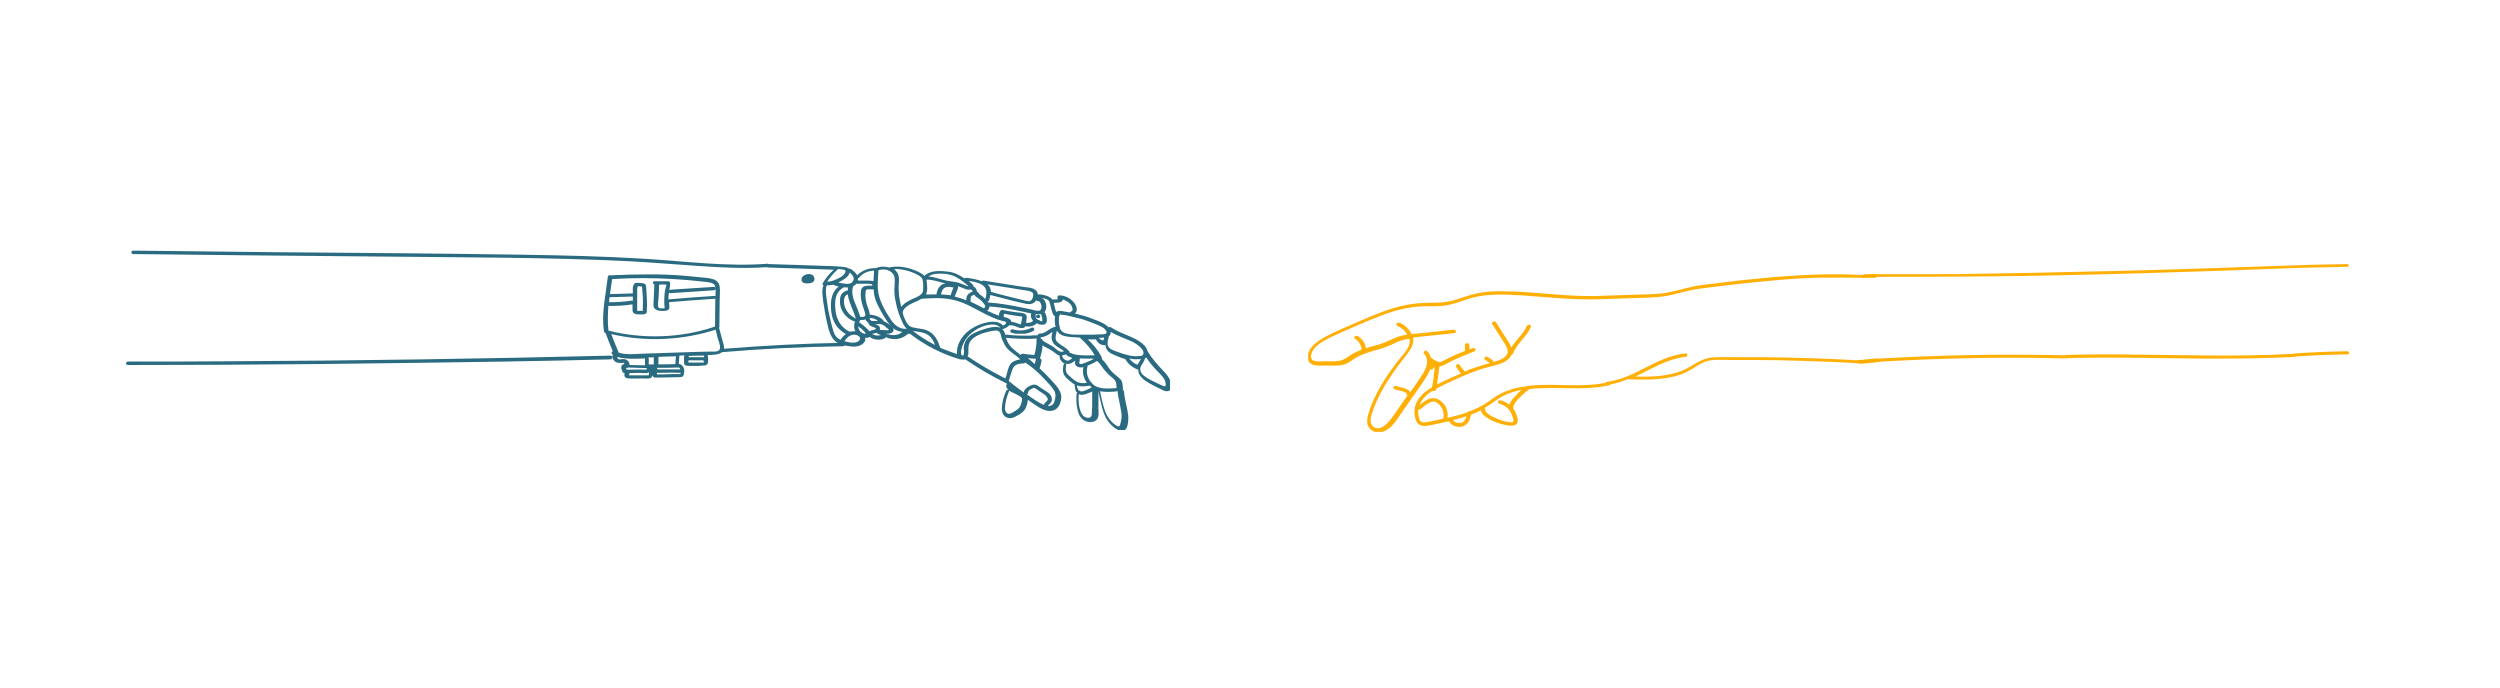 <?xml version="1.0" encoding="utf-8"?>
<!-- Generator: Adobe Illustrator 23.0.3, SVG Export Plug-In . SVG Version: 6.00 Build 0)  -->
<svg version="1.1" id="Layer_1" xmlns="http://www.w3.org/2000/svg" xmlns:xlink="http://www.w3.org/1999/xlink" x="0px" y="0px"
	 viewBox="0 0 800 220" style="enable-background:new 0 0 800 220;" xml:space="preserve">
<style type="text/css">
	.st0{clip-path:url(#SVGID_2_);}
	.st1{clip-path:url(#SVGID_4_);fill:#FFFFFF;}
	.st2{clip-path:url(#SVGID_4_);}
	.st3{opacity:0.97;clip-path:url(#SVGID_6_);}
	.st4{clip-path:url(#SVGID_8_);fill:#25677D;}
	.st5{clip-path:url(#SVGID_10_);fill:#25677D;}
	.st6{clip-path:url(#SVGID_12_);fill:#25677D;}
	.st7{clip-path:url(#SVGID_14_);fill:#25677D;}
	.st8{clip-path:url(#SVGID_16_);fill:#25677D;}
	.st9{clip-path:url(#SVGID_18_);fill:#25677D;}
	.st10{clip-path:url(#SVGID_20_);fill:#25677D;}
	.st11{clip-path:url(#SVGID_22_);fill:#FFAE00;}
	.st12{clip-path:url(#SVGID_24_);fill:#FFAE00;}
	.st13{clip-path:url(#SVGID_26_);fill:#FFAE00;}
	.st14{clip-path:url(#SVGID_28_);fill:#FFAE00;}
</style>
<g>
	<g>
		<defs>
			<rect id="SVGID_1_" x="-203" y="-201" width="1164" height="662"/>
		</defs>
		<clipPath id="SVGID_2_">
			<use xlink:href="#SVGID_1_"  style="overflow:visible;"/>
		</clipPath>
		<g class="st0">
			<defs>
				<rect id="SVGID_3_" x="-203" y="-201" width="1164" height="662"/>
			</defs>
			<clipPath id="SVGID_4_">
				<use xlink:href="#SVGID_3_"  style="overflow:visible;"/>
			</clipPath>
			<rect x="-102.2" y="-68.4" class="st1" width="969.3" height="387.7"/>
			<g class="st2">
				<defs>
					<rect id="SVGID_5_" x="-203" y="-201" width="1164" height="662"/>
				</defs>
				<clipPath id="SVGID_6_">
					<use xlink:href="#SVGID_5_"  style="overflow:visible;"/>
				</clipPath>
				<g class="st3">
					<g>
						<defs>
							<rect id="SVGID_7_" x="41.8" y="79.9" width="332.6" height="57.7"/>
						</defs>
						<clipPath id="SVGID_8_">
							<use xlink:href="#SVGID_7_"  style="overflow:visible;"/>
						</clipPath>
						<path class="st4" d="M328.6,103.4L328.6,103.4C328.6,103.4,328.6,103.4,328.6,103.4C328.6,103.4,328.6,103.4,328.6,103.4"/>
						<path class="st4" d="M372.1,118.5c-1.8-1.9-3.5-3.8-4.8-6c0,0-0.1-0.1-0.1-0.1c-0.1-0.3-0.2-0.6-0.3-0.9c-0.6-1.1-1.8-2-3-2.7
							c-2.6-1.5-5.8-2.3-8.3-4c-0.3-0.2-0.6-0.2-0.8,0c-0.1-0.1-0.2-0.3-0.4-0.4c-1-0.9-2.5-1.5-3.8-2c-1.5-0.6-3.1-1.2-4.8-1.6
							c-0.6-0.2-1.3-0.3-1.9-0.5c1.3-0.8,0.5-2.7-0.4-3.7c-1.1-1.2-2.6-2-4.4-2.1c-0.2,0-0.5,0.1-0.6,0.3c-0.2,0.3-0.2,0.5,0,0.8
							c0,0,0,0.1,0.1,0.1c-0.2,0-0.4,0.1-0.4,0.1c-0.3,0-0.6,0-0.9,0c-0.2,0-0.4,0-0.5,0.1c-0.9-1.2-3-1.7-4.7-1.7
							c0-0.6-0.3-1.1-0.9-1.5c-0.8-0.6-2-0.7-3-0.8c-1.3-0.2-2.6-0.4-4-0.6c-3.1-0.5-6.2-1-9.4-1.5c-0.3,0-0.5,0-0.6,0.2
							c-1.5-0.6-3.3-0.9-4.9-1.1c-0.3,0-0.5,0-0.7,0.2c-1.6-1.1-3.3-2-5.4-2.2c-2.6-0.3-5.6-0.4-7.4,1.4c-0.1-0.1-0.2-0.2-0.3-0.3
							c-0.9-0.7-2.1-1.3-3.3-1.7c-2.4-0.9-5.1-1.3-7.7-0.7c0,0,0,0,0,0c-1.3-0.4-2.9-0.4-4.2,0.2c0,0,0,0,0,0
							c-2.3-0.1-4.6,0.8-6,2.3c-0.4-0.8-1.2-1.4-2-2c-0.2-0.1-0.4-0.2-0.6-0.1c-0.7-0.6-2.1-0.6-3.1-0.7c-1.4-0.1-2.8-0.2-4.2-0.2
							c-2.9-0.1-5.8-0.2-8.8-0.3c-3.2-0.1-6.4-0.2-9.6-0.3c-0.1-0.1-0.2-0.1-0.4-0.1c-13.1,1-26.3-0.8-39.4-1.6
							c-13.1-0.8-26.2-1.1-39.4-1.3c-26.4-0.4-52.8-0.6-79.2-0.8l-44.9-0.5c-0.9,0-0.9,1.1,0,1.1c26.6,0.3,53.2,0.6,79.7,0.8
							c26.3,0.3,52.7,0.2,79,1.5c7.3,0.4,14.6,1,22,1.5c7.3,0.5,14.7,0.9,22,0.4c0.1,0,0.2,0.1,0.3,0.1c6,0.2,12,0.4,18,0.6
							c1,0,2.1,0.1,3.1,0.1c-1.4,1.3-2.6,2.7-3.5,4.3c-0.2,0.3-0.1,0.6,0.2,0.7c-0.4,1-0.4,2-0.3,3c0.1,1.5,0.3,3,0.6,4.5
							c0.2,1.4,0.5,2.8,0.8,4.2c0.3,1.4,0.6,2.8,1.2,4.1c0.5,1.1,1.2,2.1,2.4,2.7c1.3,0.7,3.1,1,4.6,1.1c1.4,0.1,2.9-0.3,3.7-1.3
							c0.4-0.5,0.5-1,0.3-1.5c0.3,0,0.6,0,0.9,0c0.2-0.1,0.4-0.2,0.6-0.3c1.1,0.9,2.8,1.1,4.2,0.7c0.4-0.1,0.9-0.4,1.2-0.7
							c0,0.1,0.1,0.3,0.3,0.3c1.2,0.5,2.7,0.5,4,0.2c0.6-0.2,1.2-0.5,1.7-0.8c0.3-0.2,0.8-0.8,1.2-0.7c0.1,0,0.2,0,0.3,0
							c4.6,3.6,10,6.4,16,8.2c0.1,0,0.3,0,0.4,0c0.4,0.1,0.9,0.1,1.3,0c4.1,2.8,8.5,5.4,13.2,7.7c0,0,0,0,0,0
							c0.1,0.1,0.1,0.1,0.2,0.2c-0.2,0.1-0.3,0.2-0.3,0.5c0,0.6,0.3,1,0.7,1.4c-0.3-0.1-0.7,0-0.8,0.4c-0.7,1.7-1.2,3.4-1.3,5.2
							c-0.1,1.4,0.4,3.3,2.5,3.4c0.9,0.1,1.7-0.4,2.4-0.8c0.8-0.4,1.5-0.9,2.1-1.5c0.6-0.7,0.9-1.5,1.1-2.3c0.1-0.4,0.2-0.9,0.2-1.3
							c0,0,0.1,0.1,0.1,0.1c1.1,0.8,2.3,1.6,3.4,2.3c1,0.6,2.2,1.2,3.5,1.2c2.7,0,3.5-2.3,3.7-4.1c0.2-2.4-1.9-4.3-3.5-6.1
							c-1.1-1.2-2.3-2.4-3.5-3.5c0.1-0.1,0.2-0.2,0.2-0.3c0.2-0.7,0.4-1.4,0.5-2.1c0-0.2,0-0.3-0.1-0.4c-0.1-0.1-0.2-0.2-0.4-0.3
							c0.4-1.3,0.7-2.6,0.8-3.9c0-0.1,0-0.2,0-0.3c0.2,0.2,0.5,0.3,0.8,0.5c0.9,0.4,1.7,0.9,2.5,1.4c0.7,0.5,1.4,1.2,2.3,1.5
							c-0.1,0.1-0.1,0.2-0.1,0.2c-0.1,0.8,0.6,1.7,1.4,2.2c0.1,0.1,0.2,0.1,0.3,0.1c-0.3,0.1-0.5,0.3-0.5,0.5c-0.2,1-0.3,2,0.2,3
							c0.4,0.9,1.4,1.6,2.2,2.3c0.4,0.3,0.7,0.6,1.2,0.8c0,0.9,0.1,2,0.8,2.7c-0.1,0.1-0.2,0.2-0.2,0.4c-0.1,1.5-0.1,3,0.2,4.5
							c0.2,1.3,0.7,2.8,1.9,3.7c1,0.8,2.8,1.1,4,0.3c1.3-0.9,0.9-2.7,0.9-3.9c0-1.8,0-3.6,0-5.4c0.4,1.9,0.8,3.8,1.3,5.6
							c0.5,1.8,1.3,3.6,2.8,5.1c0.9,0.9,3.3,2.8,4.6,1.4c0.6-0.7,0.7-1.7,0.8-2.5c0.1-0.9,0.1-1.9-0.1-2.8c-0.3-2.3-1.1-4.5-1.2-6.8
							c0-0.2-0.1-0.3-0.3-0.4c-0.2-1,0-2-0.5-3c-0.5-0.9-1.5-1.5-2.3-2.2c-0.9-0.8-1.6-1.6-2.2-2.6c-0.5-0.8-1.1-1.5-1.8-2.2
							c0.1-0.2,0.1-0.4-0.1-0.5c0-0.1,0-0.2,0-0.2c-1.1-2.1-2.6-3.9-4.4-5.6c0.9,0,1.7,0,2.6,0c0.3,0.6,0.7,1.2,1.5,1.6
							c0.5,0.2,1,0.3,1.6,0.3c0,0.4,0.1,0.8,0.3,1.2c0.6,1.3,2.3,1.8,3.7,2.4c0.8,0.3,1.5,0.6,2.3,0.8c0,0.1,0,0.1,0.1,0.2
							c0.8,1.4,2.3,2.6,4,3.2c0,0,0.1,0,0.1,0c-0.1,0.5,0,1,0.3,1.5c0.9,1.7,2.9,2.7,4.8,3.7c0.5,0.3,1.1,0.5,1.6,0.8
							c0.6,0.3,1.1,0.6,1.7,0.8c1,0.3,1.8-0.1,2.2-0.9C375.1,121.9,373.5,119.9,372.1,118.5 M339.5,96.6c0.4-0.2,0.6-0.5,0.6-0.8
							c0.8,0.3,1.6,0.7,2.2,1.3c0.4,0.4,0.7,0.8,0.8,1.3c0.1,0.3,0.3,1.1-0.2,1.2c-0.3,0.1-0.4,0.2-0.5,0.4
							c-0.7-0.1-1.5-0.3-2.2-0.4c-0.7-0.1-1.5-0.3-2.1,0.2c-0.1,0-0.1,0.1-0.1,0.1c-0.4-1-0.5-2-0.8-3
							C338,96.9,338.8,96.9,339.5,96.6 M331.5,96.1c0.1,0.1,0.3,0.2,0.5,0.2c1.3-0.1,1.8,2.8,0.6,3.1c-0.7,0.2-1.9-0.2-2.7-0.4
							l-2.9-0.6c-3.6-0.7-7.2-1.4-10.8-1.6c-0.1-0.1-0.1-0.2-0.2-0.3c0.2,0,0.4-0.1,0.5-0.4c0.2-0.6,0.3-1.1,0.4-1.7
							c2.5,0.6,4.9,1.3,7.4,1.9c1.3,0.3,2.6,0.6,3.9,0.9c1,0.2,2,0.2,2.7-0.4C331.2,96.7,331.3,96.4,331.5,96.1 M330.1,103
							c0,0-0.1,0-0.1,0.1c-0.1,0.1-0.2,0.1-0.3,0.1c0,0,0,0,0,0c-0.1,0-0.1,0-0.2,0c-0.1,0-0.2,0-0.3,0.1c0,0,0,0,0,0
							c-0.1,0-0.1,0-0.2,0c-0.1,0-0.2,0-0.3,0c0,0,0,0,0,0c0,0,0,0,0,0c0,0,0,0,0,0c-0.1,0-0.1,0,0,0c0,0,0,0,0,0
							c-0.1,0-0.1,0-0.2,0c-0.1,0-0.1,0-0.2,0c0.1-0.4,0.2-0.9,0.2-1.3c0.1-0.4,0.1-0.9-0.2-1.3c-0.3-0.4-0.9-0.5-1.5-0.6
							c-0.6-0.1-1.2-0.1-1.8-0.2c-1.4-0.2-2.7-0.4-4.1-0.7c-0.3-0.1-0.6,0-0.8,0.3c-0.3,0.5-0.5,1-0.4,1.5c0,0-0.1,0-0.1,0
							c-1.1-0.4-2.1-0.8-3.1-1.3c-0.2-0.1-0.4-0.2-0.7-0.3c0.1,0,0.1,0,0.2-0.1c0.5-0.3,0.6-0.8,0.6-1.2c4.6,0.2,9,1.3,13.4,2.2
							c-0.3,0.9,0,1.7,0.6,2.4c-0.1,0-0.2,0.1-0.2,0.1C330.4,102.9,330.3,102.9,330.1,103C330.2,103,330.2,103,330.1,103
							 M327.1,101.5c0,0.2,0,0.3-0.1,0.5c0,0.4-0.1,0.7-0.2,1.1c0,0.2-0.1,0.4-0.1,0.5c0,0,0,0.1,0,0.2c-0.2,0-0.3-0.1-0.5-0.1
							c-0.3-0.1-0.6-0.2-0.8-0.3c-0.6-0.2-1.2-0.4-1.8-0.4c0-0.4-0.2-0.8-0.9-1.1c-0.5-0.2-1-0.4-1.6-0.5c0.1-0.1,0.1-0.2,0.1-0.3
							c0-0.2,0-0.5,0.1-0.7c1.6,0.3,3.3,0.6,4.9,0.8c0.2,0,0.5,0,0.7,0.1c0.1,0,0.3,0.1,0.2,0C327.2,101.3,327.1,101.5,327.1,101.5
							 M331.6,101.8C331.6,101.7,331.6,101.7,331.6,101.8c0-0.1-0.1-0.1-0.1-0.1c-0.1-0.1-0.1-0.3-0.1-0.4c0,0,0-0.2,0-0.1
							c0-0.1,0-0.1,0-0.2c0-0.1,0-0.1,0-0.2c0,0,0-0.1,0-0.1c0-0.1,0-0.1,0.1-0.2c0.5,0.1,1.1,0.1,1.6,0c0,0,0,0,0,0
							c0.1,0.2,0.2,0.5,0.3,0.8c0.1,0.3,0.1,0.5,0.1,0.7c0,0.2,0.1,0.5,0,0.7c0,0,0,0,0,0c0,0,0,0,0,0l0,0.1h0c0,0-0.1,0-0.1,0
							c-0.1,0-0.3,0-0.4-0.1c0,0-0.1,0-0.1,0c0,0-0.1,0-0.1-0.1c-0.1-0.1-0.2-0.1-0.4-0.2l-0.1,0c0,0,0,0,0,0
							c-0.1,0-0.1-0.1-0.2-0.1c-0.1-0.1-0.2-0.2-0.3-0.2c0,0,0,0-0.1-0.1c0,0-0.1-0.1-0.1-0.1C331.6,101.8,331.6,101.8,331.6,101.8
							 M323,92.1c1.4,0.2,2.9,0.5,4.3,0.7c1,0.2,3,0.2,3.3,1.2c0.2,0.7-0.3,2.4-1.3,2.4c-0.7,0-1.4-0.3-2-0.4
							c-0.7-0.2-1.4-0.3-2.1-0.5c-2.7-0.7-5.4-1.3-8.1-2.1c0,0,0,0,0,0c0-0.9-0.3-1.7-1.1-2.4L323,92.1z M314.5,91.3
							c1.6,1.2,1.2,2.9,0.8,4.4c-0.4-0.4-0.7-0.7-1.1-1c-0.4-0.3-0.9-0.6-1.1-1c-0.1-0.2-0.3-0.3-0.5-0.4c0,0,0-0.1,0-0.1
							c0-0.5-0.4-1-0.8-1.4c-0.1-0.1-0.2-0.1-0.3-0.1c0-0.1,0-0.2,0-0.2c-0.1-0.4-0.5-0.7-0.8-1c-0.2-0.2-0.5-0.4-0.7-0.6
							C311.5,90.1,313.3,90.4,314.5,91.3 M306.6,91.6c0.1,0,0.2,0,0.3,0.1c1,0.3,2,1,3.1,1c0.3,0,0.5,0,0.7-0.1c0,0,0,0.1,0.1,0.1
							c0.1,0.1,0.3,0.3,0.4,0.4c0,0,0,0.1,0,0.1c0,0,0,0,0,0.1c0,0,0,0,0,0c0,0,0,0.1-0.1,0.1c-0.1,0-0.2,0.1-0.3,0.1
							c-0.3,0.1-0.5,0.2-0.7,0.4c-0.8,0.6-0.9,1.4-0.9,2.2c-1.2-0.5-2.4-0.9-3.7-1.2c0.3-0.7,0.5-1.4,0.8-2c0.1-0.3,0.3-0.7,0.3-1.1
							C306.6,91.6,306.6,91.6,306.6,91.6 M310.7,95C310.7,95,310.8,95,310.7,95c0.1-0.1,0.1-0.1,0.1-0.2c0.1-0.1,0.1-0.1,0.2-0.2
							c0,0,0.1-0.1,0.1,0c0,0,0.1-0.1,0.2-0.1c0.1,0,0.2-0.1,0.3-0.1c0.1,0,0.1-0.1,0.2-0.1c0.2,0.4,0.5,0.7,0.9,0.9
							c0.5,0.3,0.9,0.7,1.3,1c0.4,0.4,0.7,0.8,1,1.2c0.2,0.3,0.5,0.7,0.1,1c-0.1,0.1-0.2,0.2-0.2,0.3c-1.5-0.8-2.9-1.5-4.4-2.2
							c0-0.1,0.1-0.1,0.1-0.2C310.6,95.9,310.5,95.4,310.7,95 M300,87.6c1.4-0.1,3,0,4.3,0.4c1.2,0.3,2.3,1,3.3,1.7
							c0.5,0.3,0.9,0.7,1.3,1c0.2,0.2,0.5,0.4,0.7,0.6c0.1,0.1,0.2,0.2,0.3,0.3c-0.5,0-1.1-0.4-1.5-0.5c-0.5-0.2-1-0.4-1.6-0.6
							c-1.2-0.4-2.6-0.4-3.9-0.7c-2-0.4-3.8-1.2-5.8-1.3C297.9,87.9,298.9,87.6,300,87.6 M305.1,92c0,0.1-0.1,0.2-0.1,0.3
							c-0.3,0.7-0.6,1.5-0.8,2.2c-1-0.2-2.1-0.2-3.1-0.3c0.2-0.6,0.3-1.3,0.8-1.8c0.2-0.2,0.5-0.4,0.8-0.5c0.4-0.1,0.8-0.1,1.2-0.1
							C304.3,91.9,304.7,91.9,305.1,92 M296.3,94.2c0.6-1.1,0.4-2.4,0.3-3.6c0-0.4-0.1-0.7-0.1-1.1c2.1-0.1,4.1,0.8,6.1,1.2
							c-0.8,0.1-1.4,0.4-1.9,1c-0.6,0.6-0.8,1.4-1,2.2c0,0.1,0,0.2,0,0.3C298.6,94.2,297.4,94.3,296.3,94.2
							C296.3,94.3,296.3,94.3,296.3,94.2 M292.3,87.3c1.1,0.5,2.6,1.1,2.9,2.1c0.3,1.1,0.2,2.3,0.2,3.4c-0.1,1.2-0.9,1.7-2.1,2.3
							c-1.1,0.5-2.2,0.9-3.2,1.6c-0.7,0.4-1.2,0.9-1.7,1.5c-0.3-1.2-0.5-2.3-0.7-3.5c-0.1-1.3-0.2-2.7-0.1-4
							c0.1-1.2,0.2-2.4-0.5-3.5c-0.3-0.4-0.6-0.8-1-1.1C288.2,86,290.4,86.5,292.3,87.3 M281.6,99c1,1.8,2,3.7,3.5,5.3
							c-0.4-0.4-0.8-0.7-1.3-1c-0.3-0.2-0.7-0.4-1-0.5c0-0.1,0-0.2-0.1-0.2c-0.9-1.1-2.4-1.7-4-1.9c-0.1,0-0.3,0-0.4,0
							c0-0.4-0.1-0.8-0.2-1.2c-0.2-0.7-0.5-1.4-0.7-2c-0.4-1.3-0.6-2.8-0.4-4.2c0.1-0.7,0.5-0.8,1.3-0.7c0.4,0,0.9,0,1.3,0
							c0,0.2,0,0.4,0,0.5C279.7,95.1,280.5,97.1,281.6,99 M278.5,102.4C278.5,102.4,278.5,102.4,278.5,102.4
							c-0.1-0.1-0.1-0.1-0.1-0.1c0,0,0,0,0-0.1c0,0,0,0,0,0c0-0.1-0.1-0.2-0.1-0.3c0,0,0,0,0,0c0,0,0,0,0,0c0,0,0-0.1,0-0.1
							c0.1,0,0.3,0,0.4,0c0,0,0,0,0,0c0,0,0,0,0,0c0.1,0,0.1,0,0.2,0c0.3,0,0.5,0.1,0.8,0.2c0,0,0.1,0,0.1,0c0.1,0,0.1,0,0.2,0.1
							c0.1,0.1,0.2,0.1,0.4,0.2c0.1,0.1,0.2,0.1,0.3,0.2c0,0,0.1,0.1,0.1,0.1c0,0,0.1,0,0.1,0.1c-0.6,0-1.1,0-1.7,0
							c-0.1,0-0.2,0-0.3,0C278.8,102.6,278.7,102.5,278.5,102.4C278.5,102.4,278.4,102.4,278.5,102.4 M274.5,89.1
							c0.1,0,0.3-0.1,0.4-0.2c1-1.4,2.8-2.2,4.7-2.3c0,0,0,0,0.1,0.1c-0.1,1.1-0.1,2.2-0.2,3.3c-0.4-0.1-0.8-0.2-1.3-0.2
							c-1.2,0-2.4,0-3.6,0C274.5,89.5,274.5,89.3,274.5,89.1 M274,90.8c1.1,0,2.2,0,3.4,0c0.5,0,1,0,1.4,0.1c0.1,0,0.2,0.1,0.3,0.2
							c0.1,0.1,0.1,0.2,0.1,0.3c0,0,0,0,0,0c-1,0.1-2.1-0.2-3,0.4c-0.5,0.4-0.7,0.9-0.7,1.4c-0.1,0.7-0.1,1.4,0,2.1
							c0.1,1.3,0.6,2.6,1,3.9c0.2,0.5,0.6,1.4,0.3,1.9c-0.2,0.4-1.1,0.3-1.5,0.3c-0.1-0.3-0.2-0.7-0.3-0.9c-0.3-0.9-0.7-1.9-1.1-2.8
							c-0.8-1.9-1.6-4-0.9-6.1C273.4,91.4,273.8,91.1,274,90.8 M270.5,100.9c0.6,0.6,1.2,1.2,2.1,1.6c0.3,0.1,0.6,0.3,1,0.4
							c-0.4,1-0.4,2.1,0.1,3.1c-0.5,0-1,0-1.5,0.1c-0.1,0-0.1,0-0.2,0.1c-2.9-1.3-4.3-4-4.6-6.6c-0.3-2.5-0.5-5.9,2.4-7.5
							c0.1-0.1,0.2-0.1,0.2-0.2c0,0,0,0,0,0c0.5,0.1,0.9,0.1,1.4,0.1c-0.1,0.3-0.1,0.6-0.1,0.9c-0.7,0.2-1.4,0.5-1.8,1
							c-0.6,0.6-0.7,1.5-0.7,2.3C268.7,97.9,269.3,99.5,270.5,100.9 M273.1,101.5c-0.4-0.2-0.8-0.6-1.2-0.9
							c-0.7-0.7-1.2-1.5-1.5-2.3c-0.3-0.8-0.4-1.7-0.3-2.5c0.1-0.4,0.2-0.9,0.5-1.2c0.2-0.2,0.4-0.3,0.7-0.4
							c0.1,0.8,0.3,1.7,0.6,2.5c0.3,0.9,0.7,1.8,1.1,2.8c0.2,0.5,0.4,0.9,0.5,1.4c0.1,0.2,0.3,0.7,0.3,1c-0.1,0-0.1,0-0.2,0
							C273.5,101.7,273.3,101.6,273.1,101.5 M271.9,87.2c1,0.8,1.8,2,0.9,3c-0.5,0.6-1.4,0.7-2.2,0.6c-0.8-0.1-1.6-0.2-2.4-0.4
							c0.5-0.3,1.1-0.5,1.5-0.8C270.6,89.1,271.7,88.2,271.9,87.2 M267.9,86.4c0.1-0.1,0.2-0.2,0.2-0.3c0.6,0,1.3,0.1,1.9,0.2
							c0.8,0.2,0.6,0.7,0.3,1.2c-0.5,0.8-1.6,1.4-2.5,1.8c-0.9,0.4-2,0.9-3.1,0.8C265.6,88.8,266.6,87.5,267.9,86.4 M268.9,108.7
							c-0.9-0.4-1.5-1-1.9-1.9c-0.5-1.2-0.8-2.5-1.1-3.7c-0.3-1.4-0.6-2.7-0.9-4.1c-0.2-1.4-0.4-2.8-0.6-4.2
							c-0.1-1.2-0.3-2.4,0.2-3.5c0.7,0,1.3,0,2-0.2c0.1,0.1,0.2,0.2,0.4,0.2c0.5,0.1,0.9,0.3,1.4,0.4c-2.6,1.9-2.7,5.3-2.4,8
							c0.3,2.8,1.7,5.6,4.7,7.2c-0.7,0.5-1.3,1.1-1.7,1.8C269,108.6,269,108.7,268.9,108.7 M275,108.9c-1,1.2-3.4,0.7-4.7,0.3
							c0,0-0.1,0-0.1,0c0,0,0,0,0,0c0.6-0.9,1.5-2,3-2.1C274.3,107,275.8,107.9,275,108.9 M277,106.8C277,106.8,277,106.9,277,106.8
							c0,0-0.2,0-0.3,0c-0.1,0-0.3-0.1-0.4-0.1c-1.1-0.4-1.6-1.3-1.7-2.3c0.7,0.5,1.3,1,1.9,1.6c0.2,0.2,0.3,0.3,0.4,0.5
							C277,106.7,277.1,106.8,277,106.8C277.1,106.8,277.1,106.8,277,106.8 M278.2,106c-0.1-0.1-0.2-0.3-0.3-0.4
							c-0.8-0.8-1.7-1.6-2.7-2.3c-0.1-0.1-0.2-0.1-0.3-0.1c0.1-0.2,0.1-0.3,0.2-0.5c0.1-0.1,0.1-0.2,0.2-0.3c0.6,0,1.2,0,1.7-0.2
							c0.1,0.4,0.4,0.8,0.9,1.1c0,0.1,0,0.3,0.1,0.4c0.3,0.5,0.9,0.8,1.5,1c0.3,0.1,0.5,0.1,0.7,0.3c0.1,0.1,0.1,0.2,0,0.3
							c-0.2,0.2-0.5,0.2-0.8,0.3C278.9,105.7,278.5,105.8,278.2,106C278.2,106,278.2,106,278.2,106 M281.5,107.3
							c-0.8,0.2-1.7,0-2.4-0.4c0.4-0.2,0.9-0.3,1.4-0.4c0,0,0.1,0.1,0.1,0.1c0.3,0.2,0.6,0.3,0.9,0.5c0.1,0,0.3,0.1,0.5,0.1
							C281.8,107.2,281.7,107.3,281.5,107.3 M281.5,105.6c0.1-0.2,0.2-0.4,0.1-0.7c-0.1-0.5-0.7-0.9-1.3-1.1c-0.1,0-0.3-0.1-0.4-0.1
							h0.1c0.5,0,1,0,1.5,0c0.4,0,0.8,0.1,1.1,0.3c0.3,0.2,0.6,0.4,0.9,0.7c0.3,0.3,0.7,0.5,0.9,0.8c0,0,0,0,0.1,0.1c0,0,0,0,0,0
							c-0.1,0-0.3,0.1-0.4,0.1C283.3,105.6,282.4,105.6,281.5,105.6 M287.7,106.9c-1,0.4-2.3,0.5-3.3,0.1c-0.2-0.1-0.5-0.1-0.7,0
							c0-0.1,0-0.2,0-0.2c0.7,0,1.5,0,2-0.6c0.2-0.2,0.3-0.6,0.2-0.9c-0.1-0.2-0.2-0.3-0.3-0.4c0.9,0.7,2,1.2,3.2,1.3
							C288.5,106.4,288.1,106.7,287.7,106.9 M285.3,102.6c-1.1-1.6-2.1-3.2-2.9-4.9c-0.8-1.7-1.4-3.5-1.5-5.4
							c-0.1-1.9,0.1-3.9,0.2-5.8c2.4-0.9,5.1,0.4,5.2,2.7c0.1,1.2-0.1,2.4-0.1,3.6c0,1.2,0.1,2.4,0.4,3.6c0.4,2.4,1.2,4.7,2.3,7
							c0.3,0.7,0.7,1.3,1.3,1.8C287.9,105.5,286.2,103.9,285.3,102.6 M292.1,105.9c0.7,0.1,1.4,0.2,2,0.3c1.5,0.2,2.8,0.7,3.7,1.7
							c0.7,0.8,1.1,1.6,1.4,2.5C296.7,109.1,294.3,107.6,292.1,105.9 M306.2,112.7c0,0.2,0,0.4,0,0.6c-1.8-0.6-3.6-1.3-5.3-2
							c-0.7-2.1-1.7-4.5-4.3-5.6c-1.2-0.5-2.5-0.5-3.8-0.8c-0.6-0.1-1.1-0.2-1.6-0.5c-0.7-0.4-1.1-1.2-1.4-1.8
							c-0.3-0.5-0.5-1.1-0.7-1.6c0,0,0-0.1,0-0.1c-1.1-2.4,2.7-3.8,4.7-4.7c0.4-0.2,0.8-0.4,1.1-0.6c0.1,0,0.1,0,0.2,0
							c3-0.2,6.1-0.4,9.1,0.2c2.5,0.4,4.8,1.4,6.9,2.5c2.1,1.1,4.1,2.2,6.3,3.2c1.1,0.5,2.2,0.9,3.4,1.2c0.5,0.1,1.4,0.2,1.1,0.8
							c-0.2,0.3-0.5,0.5-0.9,0.7c-2.2-2.5-7.4-0.7-9.8,0.8C308.3,106.7,306.3,109.6,306.2,112.7 M307.8,113.7
							c-0.5-0.4-0.2-1.7-0.1-2.1c0.3-1.4,1-2.7,2-3.9c1.1-1.3,2.7-2.4,4.4-3.1c1.8-0.7,4.8-1.4,6,0.3c-0.2-0.1-0.4-0.2-0.7-0.2
							c-1.6-0.3-3.5,0.3-5,0.8c-1.5,0.5-3.1,1.1-4.2,2.1c-1.2,1.1-1.8,2.5-1.8,4C308.5,111.9,308.7,114.3,307.8,113.7 M321.7,121.1
							c-4.2-2.1-8.3-4.5-12.1-7.1c0.2-0.3,0.3-0.7,0.3-1c0-1-0.1-2,0.2-3c0.6-1.6,2.3-2.6,4.2-3.3c0.9-0.3,1.8-0.5,2.7-0.7
							c0.9-0.2,2.4-0.5,2.9,0.3c0.3,0.4,0.4,1.1,0.5,1.5c0.1,0.5,0.3,0.9,0.5,1.3c0.4,0.9,0.8,1.7,1.5,2.5c1.2,1.3,2.9,2.2,4.1,3.4
							c-1.3,0.2-2.6,0.6-3.3,1.7c-0.4,0.7-0.6,1.4-0.8,2.1C322.2,119.7,322,120.4,321.7,121.1 M331.7,108.3c0,0,0,0.1,0,0.1
							c0,0.1,0,0.2,0,0.3c0,0.6,0,1.2-0.1,1.8c-0.1,1-0.3,2.1-0.6,3.1c-1.2-0.1-2.4-0.2-3.6-0.4c-0.4-0.1-0.7,0.1-0.8,0.4
							c-0.6-0.5-1.3-1-1.9-1.5c-1.5-1.2-2.3-2.4-2.8-4c2.9,0.3,5.8,0.4,8.8,0.3C330.9,108.4,331.5,108.3,331.7,108.3
							C331.7,108.3,331.7,108.3,331.7,108.3 M331.5,114.8c-0.1,0.6-0.2,1.1-0.4,1.7c-0.7-0.6-1.4-1.3-2.2-1.9c0,0-0.1,0-0.1,0
							C329.7,114.7,330.6,114.8,331.5,114.8 M326.9,128.7c-0.2,0.9-0.5,1.7-1.3,2.3c-0.4,0.3-0.8,0.5-1.2,0.8
							c-0.4,0.2-0.8,0.5-1.3,0.6c-1.1,0.2-1.5-1-1.5-1.7c0-1.9,0.6-3.8,1.3-5.5c0-0.1,0-0.2,0-0.2c0.9,0.6,2.1,1,2.9,1.5
							c0.4,0.2,1,0.5,1.2,0.9C327.2,127.7,327,128.3,326.9,128.7 M335.1,128.2c-0.3,0.4-0.7,0.6-0.9,1c-0.1,0.1-0.1,0.3-0.1,0.4
							c-1.5-0.6-3.2-1.8-4.1-2.4c-0.5-0.3-0.9-0.7-1.4-1c0.2-0.1,0.4-0.3,0.4-0.5c-0.1-0.4,0.2-0.7,0.6-1c0.2-0.1,0.4-0.2,0.6-0.3
							c0.2-0.1,0.5-0.3,0.7-0.3c0.3,0,0.7,0.4,0.9,0.5c0.4,0.3,0.9,0.6,1.3,0.9c0.8,0.5,1.7,1,2,1.8
							C335.4,127.6,335.4,127.9,335.1,128.2 M334.5,121.6c1,1,2,2.1,2.7,3.2c0.8,1.1,0.6,2.5,0.2,3.7c-0.4,1.2-1.2,1.5-2.1,1.4
							c0,0,0.1-0.1,0.1-0.1c0.2-0.4,0.6-0.6,0.8-0.9c0.3-0.4,0.5-0.8,0.4-1.2c0-0.9-0.6-1.7-1.4-2.2c-0.8-0.6-1.8-1.1-2.6-1.7
							c-0.4-0.3-0.8-0.6-1.3-0.7c-0.6-0.1-1.1,0.1-1.6,0.3c-1,0.5-2,1.2-2.1,2.2c-1.6-1.2-3.3-2.4-4.8-3.7c0.4-1.3,0.7-2.5,1.2-3.7
							c0.2-0.6,0.6-1.2,1.3-1.5c0.7-0.3,1.5-0.4,2.2-0.4c0.3,0,0.5-0.2,0.6-0.3C330.5,117.6,332.6,119.5,334.5,121.6 M332,107.3
							c-0.3,0-0.6,0-0.9,0c-0.4,0-0.8,0-1.2,0.1c-0.9,0-1.8,0-2.7,0c-1.7,0-3.4-0.1-5.1-0.3c-0.2,0-0.3,0-0.4,0
							c-0.2-0.7-0.4-1.3-1-1.8c0.2,0,0.4,0,0.5-0.1c0.7-0.2,1.4-0.7,1.9-1.2c0.1,0.1,0.2,0.1,0.4,0.1c1,0,1.8,0.5,2.7,0.8
							c0.5,0.1,1.2,0.2,1.6-0.1c0.1-0.1,0.2-0.2,0.3-0.4c0,0,0,0,0.1,0c1.2,0.3,2.6-0.1,3.4-0.8c0.1-0.1,0.1-0.1,0.1-0.2
							c0.5,0.3,1.3,0.6,2,0.5c0.5,0,0.9-0.2,1.1-0.6c0.2-0.3,0.2-0.6,0.2-0.9c0-0.8-0.2-1.5-0.5-2.2c0-0.1-0.2-0.2-0.3-0.3
							c0.4-0.4,0.5-0.9,0.6-1.4c0.1-1.1-0.3-2.8-1.6-3.2c0.5,0.1,0.9,0.2,1.3,0.3c0.3,0.1,0.8,0.3,1,0.5c0.2,0.2,0.4,0.6,0.4,0.8
							c0.5,1.4,0.5,2.8,1.3,4c0.1,0.1,0.2,0.2,0.4,0.3c-0.1,1.1-0.1,2.3,0.2,3.4c-0.1,0-0.2,0-0.3,0c-0.9,0.3-1.6,0.7-2.3,1.2
							c-0.7,0.5-1.5,1-2.4,0.9C332.4,106.8,332.1,107,332,107.3 M339,112.4c-0.7-0.3-1.3-0.9-1.9-1.4c-0.7-0.4-1.4-0.8-2.1-1.2
							c-0.6-0.3-1.2-0.6-1.5-1.1c-0.1-0.2-0.2-0.3-0.4-0.3c0-0.2-0.1-0.3-0.1-0.5c0.9,0,1.8-0.4,2.5-0.8c0.4-0.3,0.8-0.6,1.3-0.9
							c-0.1,0.6-0.3,1.2-0.3,1.7c0,0.8,0.3,1.6,0.9,2.3c0.9,0.9,2.2,1.4,3.1,2.2C340,112.6,339.5,112.6,339,112.4 M339.9,113.7
							C339.9,113.7,339.9,113.7,339.9,113.7c0.5-0.1,1-0.2,1.4-0.3c0,0.2,0.1,0.4,0.3,0.5c0.1,0,0.1,0,0.2,0.1
							c0.3,0.1,0.5,0.2,0.8,0.3c0.1,0.1,0.2,0.1,0.4,0.2c0,0,0.1,0,0.1,0.1c-0.3,0.3-0.7,0.6-1.2,0.8
							C341,115.6,339.8,114.5,339.9,113.7 M343,121c-0.7-0.6-1.5-1.2-1.8-1.9c-0.3-0.8-0.1-1.7,0-2.5c0-0.1,0-0.2-0.1-0.2
							c0.6,0.1,1.2,0.1,1.7-0.2c0.4-0.2,0.9-0.5,1.3-0.8c0,0.2-0.1,0.5-0.1,0.7c0,0.4,0.1,0.7,0.4,1c0.6,0.5,1.5,0.6,2.3,0.4
							c-0.4,1.7,0,3.5,1.1,5c-0.9,0.1-1.8,0.2-2.6-0.1C344.3,122.1,343.6,121.6,343,121 M345.5,114.7c1.5,0.1,3,0,4.5,0.1
							c-0.8,0.6-1.9,0.9-2.8,1.3c-0.3,0.1-1.4,0.7-1.8,0.2c-0.1-0.2,0-0.6,0.1-0.8C345.5,115.3,345.5,115,345.5,114.7 M349.4,132.4
							c0,0.6-0.3,1.3-1.2,1.3c-1.8,0-2.4-1.9-2.7-3c-0.4-1.5-0.4-3-0.3-4.5c0,0,0,0,0.1,0c0.9,0.3,1.8,0.1,2.7-0.3
							c0.5-0.2,1-0.4,1.5-0.6l0,4.7C349.4,130.8,349.4,131.6,349.4,132.4 M347.6,124.8c-0.5,0.2-1.2,0.6-1.8,0.4
							c-0.9-0.2-1.1-1.1-1.2-1.9c0.1,0,0.1,0.1,0.2,0.1c1.3,0.4,2.6,0.2,3.9,0c0,0,0.1,0.1,0.1,0.1c0.2,0.2,0.4,0.3,0.6,0.4
							C348.8,124.3,348.2,124.6,347.6,124.8 M357.6,125.1c0.2,2.1,0.8,4.1,1.1,6.2c0.2,1,0.3,2,0.1,3.1c-0.1,0.5-0.2,1.1-0.4,1.6
							c-0.1,0.3-0.1,0.5-0.6,0.4c-0.3,0-0.5-0.2-0.7-0.3c-2-1.3-3.1-3.3-3.7-5.2c-0.6-1.9-1-3.8-1.4-5.7c1.6,0.3,3.3,0.2,4.9,0.1
							C357.3,125.2,357.4,125.2,357.6,125.1C357.6,125.1,357.6,125.1,357.6,125.1 M352.6,117.3c0.6,0.9,1.3,1.7,2.1,2.5
							c0.7,0.7,1.7,1.3,2.2,2.1c0.4,0.7,0.3,1.5,0.4,2.3c-0.1,0-0.1,0-0.2,0c-1.8,0.1-3.7,0.3-5.4-0.2c-0.1-0.1-0.2-0.1-0.4-0.1
							c-0.5-0.2-1.1-0.5-1.5-0.9c-1.7-1.5-2.4-3.7-1.8-5.7c0-0.1,0-0.2,0-0.3c0.6-0.2,1.2-0.5,1.8-0.8c0.4-0.2,0.8-0.5,1.2-0.7
							C351.7,116,352.2,116.7,352.6,117.3 M350.3,113.7c-2.3,0-4.7,0.2-6.8-0.4c-0.4-0.2-0.8-0.3-1.2-0.4c0-0.1,0-0.3-0.1-0.4
							c-0.9-1.2-2.4-1.8-3.6-2.8c-0.6-0.5-0.9-1.1-0.8-1.8c0-0.7,0.3-1.4,0.4-2.1c0.5,0.8,1.2,1.4,2.3,1.7c1.5,0.4,3.2,0.4,4.8,0.5
							c0.1,0,0.2,0,0.2,0c0,0.1,0.1,0.1,0.2,0.2C347.6,109.9,349.2,111.7,350.3,113.7 M353.1,108.9
							C353.1,108.9,353.1,108.9,353.1,108.9C353.1,108.9,353.1,108.9,353.1,108.9c-0.1,0-0.1,0-0.2,0c0,0-0.1,0,0,0c0.1,0,0,0,0,0
							c0,0-0.1,0-0.1,0c0,0-0.1,0,0,0c0.1,0,0,0,0,0c-0.1,0-0.2,0-0.2-0.1c-0.1,0,0,0,0,0c0,0-0.1,0-0.1,0c-0.1,0-0.1-0.1-0.2-0.1
							c0,0-0.1-0.1-0.1-0.1c-0.1,0-0.1-0.1-0.2-0.1c0,0,0,0,0,0c0,0,0,0,0,0c0,0-0.1-0.1-0.1-0.1c-0.1-0.1-0.1-0.1-0.2-0.2
							c0,0-0.1-0.1-0.1-0.1c0.6,0,1.2,0,1.8-0.1C353.2,108.3,353.2,108.6,353.1,108.9 M353.8,106.8c-0.5,0.2-1.5,0.2-2.1,0.2
							c-0.7,0-1.4,0.1-2.1,0.1c-1.4,0-2.8,0-4.2,0c-1.3,0-2.6,0-3.8-0.3c-1.5-0.3-2.2-0.9-2.5-2.1c-0.3-1.2-0.3-2.4-0.2-3.5
							c0.2-0.1,0.3-0.4,0.2-0.6c0,0,0,0,0.1,0c0.1,0,0.3,0,0.4,0.1c0.3,0,0.6,0.1,0.9,0.1c0.7,0.1,1.3,0.2,2,0.4
							c1.2,0.3,2.5,0.6,3.7,0.9c1.2,0.4,2.4,0.8,3.6,1.3c1,0.4,2.1,0.8,3.1,1.4C353.4,105.1,354.7,106.3,353.8,106.8 M357.6,112.6
							c-1.1-0.4-2.5-0.8-3-1.8c-0.4-0.9-0.1-2,0.2-2.9c0-0.1,0-0.2,0-0.3c0.2-0.1,0.3-0.2,0.4-0.4c0.2-0.3,0.3-0.7,0.2-1
							c2,1.2,4.4,2,6.6,3c1.1,0.5,2.2,1.2,3,2c0.7,0.7,1.4,1.8,0.5,2.6c-0.2,0.1-0.6,0.1-0.8,0.1c-0.4,0-0.7,0.1-1.1,0.1
							c-0.7,0-1.4-0.1-2-0.2C360.2,113.5,358.9,113.1,357.6,112.6 M364,116.7C363.9,116.7,363.9,116.7,364,116.7
							c-0.3-0.1-0.6-0.2-0.9-0.4c0,0-0.1,0-0.1-0.1c0,0-0.1-0.1,0,0c-0.1-0.1-0.2-0.1-0.3-0.2c-0.2-0.1-0.3-0.2-0.5-0.4
							c-0.2-0.1-0.3-0.3-0.4-0.4c-0.1-0.1-0.1-0.1-0.2-0.2c0,0,0,0,0,0c0,0-0.1-0.1-0.1-0.1c0,0-0.1-0.1-0.1-0.2
							c0.3,0.1,0.6,0.1,1,0.2c0.8,0.1,1.7,0.1,2.5,0c0.1,0,0.1,0,0.2,0C364.7,115.6,364.3,116.1,364,116.7 M372.9,123.5
							c-0.2,0.2-0.4,0.1-0.7,0c-1.2-0.5-2.4-1.1-3.6-1.7c-1-0.5-1.9-1-2.7-1.7c-0.9-0.8-1.3-1.8-0.8-2.9c0.4-0.8,1.1-1.6,1.3-2.5
							c0,0,0,0,0,0c0.1-0.1,0.2-0.2,0.3-0.2c0,0,0.1-0.1,0.1-0.1c1,1.5,2.2,3,3.5,4.3c0.8,0.8,1.6,1.6,2.2,2.5
							c0.3,0.5,0.5,1.1,0.5,1.7C373.1,123,373.1,123.3,372.9,123.5"/>
					</g>
				</g>
				<g class="st3">
					<g>
						<defs>
							<rect id="SVGID_9_" x="331.6" y="100.7" width="1.3" height="1.1"/>
						</defs>
						<clipPath id="SVGID_10_">
							<use xlink:href="#SVGID_9_"  style="overflow:visible;"/>
						</clipPath>
						<path class="st5" d="M332.2,100.7c-0.9,0-0.9,1.1,0,1.1C333.1,101.8,333.1,100.7,332.2,100.7"/>
					</g>
				</g>
				<g class="st3">
					<g>
						<defs>
							<rect id="SVGID_11_" x="323.3" y="104.8" width="7.7" height="2"/>
						</defs>
						<clipPath id="SVGID_12_">
							<use xlink:href="#SVGID_11_"  style="overflow:visible;"/>
						</clipPath>
						<path class="st6" d="M330.9,105.1c-0.2-0.3-0.6-0.4-0.9-0.2c-1.7,0.9-3.9,1.1-5.8,0.5c-0.3-0.1-0.8,0.1-0.9,0.4
							c-0.1,0.3,0.1,0.6,0.5,0.7c2.2,0.7,4.9,0.5,6.9-0.6C330.9,105.7,331.1,105.4,330.9,105.1"/>
					</g>
				</g>
				<g class="st3">
					<g>
						<defs>
							<rect id="SVGID_13_" x="40.4" y="113.8" width="155.6" height="3"/>
						</defs>
						<clipPath id="SVGID_14_">
							<use xlink:href="#SVGID_13_"  style="overflow:visible;"/>
						</clipPath>
						<path class="st7" d="M195.3,113.8c-20.1,0.5-40.3,0.9-60.4,1.2c-20,0.3-40,0.5-60.1,0.6c-11.3,0.1-22.6,0.1-33.8,0.1
							c-0.9,0-0.9,1.1,0,1.1c20.1,0,40.3-0.1,60.4-0.3c20-0.2,40-0.5,60.1-0.8c11.3-0.2,22.5-0.4,33.8-0.7
							C196.2,114.9,196.2,113.8,195.3,113.8"/>
					</g>
				</g>
				<g class="st3">
					<g>
						<defs>
							<rect id="SVGID_15_" x="193.1" y="87.7" width="77.3" height="33.6"/>
						</defs>
						<clipPath id="SVGID_16_">
							<use xlink:href="#SVGID_15_"  style="overflow:visible;"/>
						</clipPath>
						<path class="st8" d="M197.4,114.1C197.4,114.1,197.4,114,197.4,114.1C197.4,114,197.4,114,197.4,114.1
							C197.4,114.1,197.4,114.1,197.4,114.1"/>
						<path class="st8" d="M269.7,109.7c-12.7,0.2-25.3,0.9-38,1.9c0.1-0.9-0.3-1.8-0.5-2.6c-0.4-1.4-0.7-2.7-1.1-4.1
							c0-0.1,0.1-0.1,0.1-0.2c0-2.9,0.1-5.9,0.1-8.8c0-1.4,0.2-2.8,0-4.1c-0.1-1.1-0.7-1.9-1.9-2.4c-1.4-0.5-3-0.5-4.5-0.7
							c-1.8-0.2-3.6-0.3-5.4-0.5c-3.6-0.3-7.2-0.4-10.8-0.4c-4.1,0-8.1,0.1-12.2,0.3c0,0,0,0,0,0c-0.4-0.1-1,0-1,0.5
							c-0.4,2.9-0.8,5.8-1.2,8.8c-0.3,2.9-0.5,5.8,0,8.7c0,0.3,0.3,0.4,0.5,0.5c0.7,2,1.5,3.9,2.3,5.8c-0.4,0.2-0.6,0.6-0.2,0.9
							c0.1,0.1,0.2,0.1,0.2,0.1c-0.3,0.7-0.1,1.5,0.5,2.1c0.3,0.3,0.7,0.5,1.2,0.6c0.6,0.1,1.1,0,1.7,0c0,0,0.1,0,0.1,0
							c0,0,0.1,0,0.1,0c0,0,0,0,0,0l0.1,0c0,0,0.1,0.1,0,0c0,0,0,0,0,0c0,0,0,0,0,0c-0.1,0.1-0.1,0.3-0.1,0.4
							c-0.3,0.1-0.6,0.2-0.7,0.4c-0.2,0.3-0.2,0.7-0.2,1c0.1,0.3,0.3,0.7,0.4,1c0,0.3,0.4,0.5,0.7,0.5c0,0.1-0.1,0.3-0.1,0.4
							c0,0.2,0,0.5,0.1,0.7c0.3,0.5,0.9,0.6,1.5,0.6c1.4,0.1,2.9,0,4.3,0c0.7,0,1.4,0.1,2.1,0c0.7-0.1,0.9-0.6,0.9-1.1
							c0.1,0.4,0.3,0.7,0.8,0.8c0.4,0.1,0.8,0,1.2,0c0.5,0,0.9,0,1.4,0l4.9-0.1c0.4,0,0.8,0,1.2-0.1c0.4-0.1,0.5-0.4,0.6-0.7
							c0.3-1.2,0.3-2.5-1-3.3c-0.1-0.1-0.3-0.1-0.4-0.1c-0.1,0-0.1-0.1-0.2-0.1c0,0,0,0,0,0c0.1-0.8,0.1-1.6,0.2-2.5
							c0,0,0-0.1,0-0.1l1.7-0.1c-0.1,0.1-0.2,0.2-0.2,0.4c0,0.5,0,1,0,1.5c0,0.4-0.1,1,0.4,1.3c0.5,0.2,1.2,0.2,1.7,0.2
							c0.6,0,1.2,0,1.8,0c0.6,0,1.2,0,1.8-0.1c0.6,0,1.3,0,1.7-0.4c0.3-0.4,0.3-0.9,0.3-1.3c0-0.5,0-1-0.1-1.5c0-0.1,0-0.2-0.1-0.2
							c0.7,0,1.4,0,2.1-0.1c0.9-0.1,1.9-0.2,2.5-0.8c12.8-1.1,25.7-1.7,38.6-1.9C270.6,110.8,270.6,109.7,269.7,109.7 M195.1,95
							c0.1,0.1,0.2,0.1,0.4,0.1c2.3-0.1,4.7-0.1,7-0.2c0,0.3,0,0.6,0,1v0.4c-0.2-0.1-0.3-0.1-0.5-0.1c-2.3,0.4-4.6,0.5-6.9,0.5
							c-0.1,0-0.1,0-0.2,0C194.9,96.2,195,95.6,195.1,95 M194.7,97.8c0.1,0,0.2,0.1,0.3,0.1c2.5,0,4.9-0.1,7.3-0.5
							c0.1,0,0.1,0,0.1-0.1c0,0.4,0,0.8,0,1.3c0,0.7-0.1,1.5,0.8,1.8c0.3,0.2,0.8,0.2,1.2,0.2c0.5,0,1,0,1.5,0
							c1.2-0.1,1.1-0.9,1.1-1.6c0.1-1.8,0-3.5-0.1-5.3c0-0.5-0.1-1-0.1-1.4c0-0.4,0-0.9-0.3-1.3c-0.3-0.3-0.8-0.4-1.2-0.4
							c-0.6-0.1-1.2-0.1-1.7-0.1c-0.4,0-0.6,0.2-0.6,0.4c-0.1,0.1-0.2,0.1-0.2,0.2c-0.4,0.7-0.3,1.5-0.3,2.3c0,0.2,0,0.3,0,0.5
							c-2.3,0.1-4.7,0.1-7,0.2c-0.1,0-0.2,0-0.3,0.1c0.2-1.6,0.4-3.3,0.7-4.9c6.6-0.4,13.1-0.4,19.7,0c3.4,0.2,6.8,0.5,10.2,0.9
							c1.4,0.2,2.9,0.3,3.1,1.6c0.2,1.2,0,2.6,0,3.9c0,2.9-0.1,5.9-0.1,8.8c-10.8,3.7-23,4.1-34.1,1.3
							C194.4,103,194.5,100.4,194.7,97.8 M205.5,92.4c0.1,0.8,0.1,1.7,0.2,2.5c0,0.9,0.1,1.8,0,2.7c0,0.4,0,0.8,0,1.3
							c0,0.2,0,0.4,0,0.5c0,0,0,0.1,0,0.1c-0.4-0.1-1,0-1.4,0c-0.2,0-0.3,0-0.4-0.1c0-0.1,0-0.3,0-0.4c0-0.9,0-1.8,0-2.7
							c0-0.8,0-1.7,0-2.5c0-0.7-0.1-1.5,0.2-2.2c0.4,0,0.8,0,1.2,0.1c0.1,0,0.1,0,0.2,0c0.2,0,0.2,0-0.1,0
							C205.4,91.9,205.5,92.2,205.5,92.4 M199.3,114.9c-0.3,0-0.6,0.1-0.9,0.1c0,0,0,0-0.1,0c0,0-0.1,0-0.1,0c0,0-0.1,0-0.1,0
							c0,0,0,0,0,0c0,0-0.1,0-0.1-0.1c0,0-0.1-0.1-0.1,0c0.1,0.1,0,0-0.1,0c0,0-0.1-0.1-0.1-0.1c0,0-0.1-0.1,0,0c0,0.1,0,0,0-0.1
							c0,0,0-0.1-0.1-0.1c0,0,0,0,0,0c0,0-0.1-0.1,0,0c0,0.1,0,0,0,0c0,0,0,0,0-0.1c0,0,0-0.1,0-0.1c0,0,0,0,0-0.1c0,0,0,0,0,0
							c0,0,0,0,0,0c0,0,0,0,0,0c0,0,0,0,0,0c0,0,0,0,0,0c0,0,0-0.1,0-0.1c0,0,0,0,0,0c1.8,0.6,3.8,0.6,5.7,0.6
							c1.1,0,2.2-0.1,3.2-0.1c-0.1,0.1-0.1,0.2-0.1,0.3v1.9c-1.7,0-3.3-0.1-5-0.1c0.1-0.4,0-0.7-0.3-1.1
							C200.6,115,200,114.9,199.3,114.9 M200.6,118.4c0-0.1-0.1-0.3-0.2-0.4c0-0.1,0-0.2-0.1-0.3c0.3,0.1,0.5,0,0.7-0.1
							c2,0.1,4,0.1,6,0.2c0,0.1,0,0.2-0.1,0.3c0,0.1-0.1,0.2-0.1,0.2c-2-0.1-3.9,0-5.9,0C200.8,118.2,200.7,118.3,200.6,118.4
							 M207.7,119.3c0,0.2,0,0.4-0.1,0.5c0,0.1,0,0.2,0,0.3c-0.1,0-0.2,0-0.3,0c-0.2,0-0.5,0-0.7,0c-0.5,0-1,0-1.5,0c-1,0-2,0-3,0
							c-0.2,0-0.4,0-0.6,0c0,0-0.2,0-0.2,0c0,0,0,0,0,0c0-0.1,0.1-0.4,0.1-0.5c0-0.1,0-0.2,0-0.2c1.8-0.1,3.7-0.1,5.5,0
							c0.2,0,0.4-0.1,0.5-0.2c0,0,0,0,0.1,0c0,0,0.1,0,0.1,0C207.7,119.2,207.7,119.3,207.7,119.3 M209.3,116.6c-0.6,0-1.1,0-1.7,0
							v-1.9c0-0.1-0.1-0.2-0.2-0.3c0.6,0,1.2,0,1.8-0.1V116.6z M217.8,119.3c0,0.1,0,0.3-0.1,0.4c-0.3,0-0.7,0-1,0
							c-0.5,0-0.9,0-1.4,0l-2.9,0.1c-0.5,0-0.9,0-1.4,0c-0.2,0-0.5,0-0.7,0c0,0,0,0-0.1,0c0,0,0,0,0,0c0-0.2,0-0.3,0-0.5
							C212.8,119.3,215.3,119.2,217.8,119.3C217.8,119.3,217.8,119.3,217.8,119.3 M217.7,118.2c-2.5,0-5,0-7.4,0c0-0.2,0-0.3,0-0.5
							c2.3,0,4.6,0,6.9-0.1c0,0,0,0,0.1,0c0,0,0,0,0.1,0.1C217.5,117.8,217.6,118,217.7,118.2 M210.7,116.6v-2.4l2.7-0.1l2.9-0.1
							c0,0,0,0,0,0l-0.2,2.5C214.3,116.6,212.5,116.6,210.7,116.6 M220.3,113.9l3.4-0.1c0.5,0,1.1,0,1.6,0c0,0.1,0,0.1,0,0.2
							c0,0.1,0,0.2,0,0.3c-0.1,0-0.2,0-0.3,0h-4.6C220.4,114.1,220.4,113.9,220.3,113.9 M225.3,116c-0.2,0-0.3,0-0.5,0
							c-0.2,0-0.4,0-0.6,0c-0.7,0-1.4,0-2.2,0c-0.4,0-0.7,0-1.1,0c-0.2,0-0.4,0-0.6,0c0,0,0,0,0,0c0,0,0-0.1,0-0.1l0-0.5v-0.1h4.5
							c0.1,0,0.2,0,0.3-0.1c0,0.2,0,0.3,0,0.5C225.4,115.8,225.3,115.9,225.3,116 M227.4,112.5l-4.4,0.1c-6,0.2-11.9,0.4-17.9,0.6
							c-2.2,0.1-5.1,0.4-7.2-0.4c0-0.1,0-0.1,0-0.2c-0.8-1.9-1.6-3.8-2.3-5.7c11,2.6,22.8,2,33.4-1.4l0.7,2.8c0.3,1,0.8,2.1,0.7,3.1
							C230.3,112.7,228.6,112.5,227.4,112.5"/>
					</g>
				</g>
				<g class="st3">
					<g>
						<defs>
							<rect id="SVGID_17_" x="208.9" y="90" width="20.3" height="9.8"/>
						</defs>
						<clipPath id="SVGID_18_">
							<use xlink:href="#SVGID_17_"  style="overflow:visible;"/>
						</clipPath>
						<path class="st9" d="M228.5,94.7c-4.9,0.3-9.7,0.7-14.6,1.1c0-0.2,0-0.4,0-0.6c0-0.5,0.1-1.1,0.2-1.6c0.1,0.2,0.3,0.3,0.6,0.2
							l13.7-0.9c0.9-0.1,0.9-1.2,0-1.1l-13.7,0.9c-0.2,0-0.4,0.1-0.5,0.2c0,0,0,0,0-0.1c0.1-0.8,0.3-1.6,0.2-2.4
							c0-0.2-0.3-0.4-0.5-0.4c-1.5-0.2-3-0.2-4.5,0c-0.7,0.1-0.6,0.8,0,1c0,0,0,0.1,0,0.1c-0.1,1.4-0.1,2.9-0.2,4.3
							c0,0.7-0.1,1.4-0.1,2.1c0,0.6,0.1,1.1,0.7,1.5c0.5,0.4,1.4,0.5,2.1,0.5c0.7,0,1.7,0,2.1-0.5c0.2-0.2,0.2-0.5,0.2-0.8
							c0-0.4,0-0.8-0.1-1.1c0-0.1,0-0.3,0-0.4c4.9-0.4,9.7-0.8,14.6-1.1C229.4,95.7,229.4,94.6,228.5,94.7 M212.8,93
							c-0.1,0.7-0.2,1.4-0.2,2.1c0,0.7-0.1,1.5,0,2.2c0,0.4,0,0.7,0.1,1.1c0,0.1,0,0.1,0,0.2c0,0,0,0,0,0c-0.1,0-0.5,0.1-0.6,0.1
							c-0.7,0-1.5,0-1.5-0.7c-0.1-0.7,0-1.5,0.1-2.2c0.1-1.5,0.2-3,0.2-4.5c0-0.1,0-0.2,0-0.2c0.8-0.1,1.6-0.1,2.4,0
							C213.1,91.8,212.9,92.4,212.8,93"/>
					</g>
				</g>
				<g class="st3">
					<g>
						<defs>
							<rect id="SVGID_19_" x="256.5" y="87.7" width="4.3" height="3"/>
						</defs>
						<clipPath id="SVGID_20_">
							<use xlink:href="#SVGID_19_"  style="overflow:visible;"/>
						</clipPath>
						<path class="st10" d="M260.5,88.8c0-0.3-0.2-0.5-0.4-0.7c-0.3-0.3-0.8-0.4-1.3-0.4c-0.8,0-1.7,0.4-2.1,1
							c-0.2,0.2-0.2,0.5-0.2,0.8c0,0.1,0,0.1,0,0.2c0,0,0,0.1,0,0.1c0,0,0,0.1,0,0.1c0,0,0,0,0,0c0.2,0.3,0.5,0.6,0.9,0.7
							c0,0,0.1,0,0.1,0c0.3,0.1,0.6,0.1,0.9,0.1c0.5,0,1.1-0.1,1.5-0.3c0.4-0.2,0.8-0.6,0.7-1.1C260.8,89.2,260.6,89,260.5,88.8"/>
					</g>
				</g>
				<g class="st3">
					<g>
						<defs>
							<rect id="SVGID_21_" x="418.6" y="84.4" width="333.1" height="53.8"/>
						</defs>
						<clipPath id="SVGID_22_">
							<use xlink:href="#SVGID_21_"  style="overflow:visible;"/>
						</clipPath>
						<path class="st11" d="M460.1,115.5C460.1,115.5,460.1,115.6,460.1,115.5C460,115.5,460,115.5,460.1,115.5"/>
						<path class="st11" d="M751,84.5c-7.4,0.1-14.8,0.3-22.1,0.6c-0.1,0-0.2,0-0.3,0c-17.1,0.6-34.2,1.2-51.3,1.6
							c-17.1,0.4-34.2,0.8-51.4,1c-9.7,0.1-26.9-0.1-28,0.1c-1.1,0.2-1,0-1.7,0.2C585.4,87.4,574.8,88,564,89
							c-5.4,0.5-10.7,1.1-16.1,1.8c-2.7,0.3-5.3,0.6-7.9,1.3c-2.5,0.6-4.9,1.3-7.5,1.7c-3,0.4-6.1,0.4-9.1,0.5l-9.6,0.3
							c-0.1,0-0.1,0-0.2,0c-11.1,0.7-22.1-1.4-33.2-1.4c-2.6,0-5.3,0.1-7.9,0.7c-2.4,0.5-4.6,1.4-7,2.1c-2.6,0.8-5.2,0.9-8,0.9
							c-2.6,0-5.1,0.2-7.6,0.7c-5,1-9.6,2.9-14,4.8c-2.3,1-4.6,2-6.9,3c-2.1,1-4.3,1.9-6.3,3.2c-1.6,1-3.1,2.2-3.8,3.8
							c-0.6,1.3-0.8,3.2,0.8,4.1c0.9,0.5,2,0.5,3,0.5c1.5,0,2.9,0,4.4,0c1.1,0,2.2-0.1,3.2-0.4c1.1-0.4,1.9-1,2.8-1.6
							c2-1.4,4.5-2.2,7-2.9c1.2-0.3,2.4-0.7,3.5-1.1c1.3-0.5,2.4-1,3.6-1.6c1.2-0.5,2.5-0.8,3.8-1c0,0.3,0.1,0.5,0.1,0.8
							c0,2.3-2.2,4.3-3.7,6.2c-3.1,4-5.9,8.2-7.9,12.7c-0.5,1.1-1,2.3-1.3,3.4c-0.4,1.2-0.8,2.4-0.7,3.7c0.2,1.9,2,3.6,4.5,3.1
							c2.6-0.6,4.2-2.8,5.4-4.6c1.6-2.3,3.2-4.6,4.8-6.9c1.7-2.5,3.7-5,5-7.6c0.2-0.3,0.3-0.6,0.4-1c0.4,0.1,0.9,0.1,1-0.3
							c0.1-0.2,0.3-0.3,0.5-0.4c-0.2,2.3-0.5,4.6-0.9,6.9c-0.1,0.3,0.1,0.6,0.5,0.7c0.3,0.1,0.8-0.1,0.9-0.4c0.4-2.5,0.7-4.9,1-7.4
							c0,0,0,0,0,0c0.4-0.1,0.8-0.2,1.2-0.4c1-0.4,2-1,3-1.5c1.5-0.7,3-1.4,4.6-2c0,0,0.1,0,0.1,0c0.2,0,0.4-0.1,0.6-0.3
							c0.5-0.2,1.1-0.4,1.6-0.6c0.8-0.3,0.5-1.3-0.4-1.1c-0.4,0.1-0.8,0.3-1.1,0.4v-1.4c0-0.3-0.3-0.6-0.7-0.6
							c-0.4,0-0.7,0.2-0.7,0.6v1.9c-1.8,0.7-3.5,1.4-5.1,2.2c-0.9,0.4-1.8,1-2.8,1.4c-0.3-0.1-0.5-0.1-0.8-0.2c0,0-0.1,0-0.1,0
							c0,0,0,0,0,0c-0.1,0-0.1-0.1-0.2-0.1c-0.1,0-0.3-0.1-0.4-0.2c-0.2-0.1-0.5-0.2-0.7-0.4c0,0-0.1,0-0.1-0.1
							c-0.1,0-0.1-0.1-0.2-0.1c-0.1-0.1-0.2-0.2-0.3-0.2c-0.1-0.1-0.1-0.1-0.2-0.1c-0.2-0.7-0.6-1.5-1.2-2.1c-0.5-0.6-1.5,0.2-1,0.8
							c1.7,1.8,0.9,4.2-0.2,6.1c-1.3,2.1-2.7,4.1-4.2,6.2c-0.3-0.5-0.8-0.8-1.4-1.1c-0.5-0.2-1-0.3-1.4-0.4l-1.7-0.5
							c-0.3-0.1-0.8,0.1-0.9,0.4c-0.1,0.3,0.1,0.6,0.5,0.7c0.5,0.1,1,0.3,1.5,0.4c0.3,0.1,0.5,0.1,0.8,0.2c0.1,0,0.2,0,0.2,0.1
							c0,0,0.1,0,0.1,0c0,0,0.1,0,0.1,0c0,0,0,0,0,0c0,0,0.1,0,0.1,0.1c0.1,0,0.2,0.1,0.2,0.1c0.1,0,0.2,0.1,0.2,0.1
							c0,0,0.1,0,0.1,0c0,0,0,0,0.1,0c0.1,0,0.1,0.1,0.2,0.1c0,0,0,0,0,0c0,0,0,0,0,0c0,0,0,0,0.1,0.1c0,0,0,0,0,0c0,0,0,0.1,0,0.1
							c0,0,0,0.1,0,0.1c0-0.1,0,0,0,0c0,0.2,0.1,0.4,0.3,0.5c-1.3,1.8-2.5,3.7-3.8,5.5c-0.7,1-1.3,1.9-2.1,2.8
							c-0.8,0.9-1.8,1.9-3.1,2.2c-1.3,0.3-2.4-0.6-2.7-1.6c-0.3-1.2,0.1-2.4,0.5-3.6c0.7-2.2,1.7-4.3,2.8-6.4c2.2-4.1,5-8,8-11.7
							c1.4-1.8,2.6-3.6,2.2-5.7c1.2-0.1,2.5-0.3,3.7-0.4c3.2-0.3,6.4-0.7,9.5-1c0.9-0.1,0.5-1.2-0.4-1.1l-8.2,0.9
							c-1.7,0.2-3.4,0.3-5.1,0.5c-0.7-1.5-2-2.8-3.8-3.6c-0.8-0.3-1.5,0.6-0.7,1c1.4,0.6,2.5,1.6,3.1,2.8c-0.4,0.1-0.9,0.1-1.3,0.2
							c-2.3,0.5-4.1,1.6-6.2,2.4c-1.8,0.7-3.8,1.1-5.7,1.7c-0.2-1.5-1.1-2.9-2.5-3.8c-0.3-0.2-0.7-0.2-1,0c-0.2,0.2-0.3,0.6,0,0.8
							c0.7,0.5,1.2,1,1.6,1.7c0.3,0.6,0.5,1.2,0.5,1.8c-1.6,0.6-3.1,1.4-4.4,2.3c-0.9,0.6-1.7,1.1-2.9,1.3c-1.4,0.2-2.9,0.1-4.3,0.1
							c-1.1,0-2.5,0.2-3.5-0.1c-1.1-0.3-1.2-1.4-1-2.1c0.4-1.7,1.9-3,3.5-4c1.8-1.1,3.8-2,5.8-2.9c2.3-1,4.6-2,6.9-3
							c4.3-1.8,8.6-3.7,13.4-4.7c2.3-0.5,4.7-0.8,7.1-0.8c2.6,0,5.1,0.1,7.6-0.5c2.3-0.5,4.5-1.4,6.8-2.1c2.4-0.7,5-1,7.5-1.1
							c5.9-0.2,11.8,0.5,17.7,0.9c5.9,0.5,11.9,0.8,17.8,0.5c0,0,0.1,0,0.1,0c2.8-0.1,5.5-0.2,8.3-0.3c2.7-0.1,5.4-0.1,8-0.3
							c2.6-0.2,5-0.7,7.5-1.4c2.5-0.7,5.1-1.2,7.7-1.5c10.8-1.4,21.7-2.6,32.6-3.2c6.2-0.3,18.5-0.1,18.7-0.1c0.2,0,0.8-0.2,1.2-0.3
							c0.3,0,33.2,0,50.1-0.3c17.1-0.3,34.2-0.7,51.4-1.3c9.4-0.3,18.8-0.6,28.3-1c0.1,0,0.2,0,0.3,0c7.6-0.3,15.2-0.5,22.8-0.6
							C751.8,85.6,751.8,84.4,751,84.5"/>
					</g>
				</g>
				<g class="st3">
					<g>
						<defs>
							<rect id="SVGID_23_" x="452.5" y="103" width="299.2" height="33.6"/>
						</defs>
						<clipPath id="SVGID_24_">
							<use xlink:href="#SVGID_23_"  style="overflow:visible;"/>
						</clipPath>
						<path class="st12" d="M751.1,112.4c-5.6,0.1-11.2,0.3-16.8,0.7c-0.1,0-0.1,0-0.2,0.1c-18.9,1.1-37.9,0.3-56.8,0.2
							c-5.4,0-10.7,0-16.1,0.2c-0.1,0-0.2,0-0.3,0.1c-17-0.4-34.1-0.2-51.1,0.6c-4.9,0.2-9.8,0.5-14.7,0.9c-0.1,0-0.2,0-0.3,0.1
							c-10.4-0.6-20.7-0.9-31.1-1c-2.8,0-5.5,0-8.3,0c-2.5,0-5.1-0.1-7.6,0.1c-2.1,0.2-3.9,1.1-5.6,2.1c-1.8,1.1-3.5,2.1-5.6,2.7
							c-4.2,1.3-8.8,1.4-13.3,1.3c5.2-2.4,10-5.6,16-6.3c0.9-0.1,0.9-1.2,0-1.1c-9.4,1-15.8,7.9-25.1,9.1c-0.3,0-0.4,0.2-0.5,0.3
							c-7.8,1.6-16,0.1-23.9,0.9c-3.6,0.4-7.2,1.2-10.2,2.9c-1.6,0.9-3,2.1-4.5,3c-1.5,0.9-3.1,1.7-4.8,2.3c0,0-0.1,0-0.1,0
							c-0.3,0-0.4,0.1-0.6,0.3c-2.1,0.8-4.2,1.3-6.4,1.8c0.3-2.1-0.5-4.4-2.6-5.7c-1.1-0.7-2.5-0.8-3.7-0.2
							c-0.9,0.5-1.8,1.1-2.6,1.8c0-0.1,0-0.2,0.1-0.3c1.2-3,4.6-4.7,7.9-6.3c3.6-1.7,7.3-3.4,11.1-4.7c1.4-0.5,2.9-0.8,4.3-1.2
							c0.1,0,0.2,0,0.3-0.1c0,0,0,0,0,0c0.6-0.2,1.2-0.3,1.8-0.5c1.7-0.6,3.3-1.5,3.9-3c0.2,0,0.4-0.1,0.5-0.4
							c1.1-3.1,4.4-5.4,5.7-8.5c0.3-0.7-1-1-1.3-0.3c-1.1,2.5-3.5,4.5-5,6.9c-0.3-0.9-0.9-1.8-1.4-2.6c-1.2-1.8-2.3-3.7-3.5-5.5
							c-0.4-0.6-1.6-0.1-1.2,0.6c1.1,1.7,2.1,3.3,3.2,5c0.9,1.5,2.5,3.3,1.4,4.9c-0.9,1.2-2.5,1.8-4.1,2.2c-0.5-0.7-1.2-1.2-2-1.6
							c-0.3-0.1-0.8-0.1-0.9,0.2c-0.2,0.3-0.1,0.6,0.2,0.8c0.1,0.1,0.2,0.1,0.3,0.2c0,0,0.1,0,0.1,0.1c0,0,0,0,0.1,0
							c0.2,0.1,0.4,0.3,0.6,0.4c0,0,0.1,0.1,0.1,0.1c0,0,0,0,0.1,0.1c0,0,0,0,0,0c0,0,0.1,0.1,0.1,0.1l0,0c-1.8,0.5-3.5,1-5.2,1.6
							c-0.9,0.3-1.9,0.7-2.8,1.1c-0.6-0.7-1.1-1.4-1.6-2.1c-0.2-0.3-0.7-0.4-0.9-0.2c-0.3,0.2-0.4,0.5-0.2,0.8
							c0.4,0.7,0.9,1.4,1.5,2.1c-2.4,1-4.7,2.1-7,3.2c-3.2,1.6-6.2,3.5-7.4,6.5c-0.5,1.4-0.6,2.9-0.3,4.3c0.3,1.3,0.9,2.7,2.7,2.8
							c0.9,0.1,1.8-0.2,2.6-0.3c0.9-0.2,1.9-0.4,2.8-0.6c0.9-0.2,1.9-0.4,2.8-0.6c0.6,1.3,2.5,2.1,4.1,1.7c1-0.2,1.7-0.9,2.2-1.6
							c0.4-0.7,0.6-1.5,0.7-2.2c1.1-0.4,2.2-0.9,3.2-1.4c0.1,1.2,1.5,2.1,2.6,2.8c1.4,0.8,3.1,1.4,4.8,1.8c1.4,0.3,3.9,0.8,4.3-0.8
							c0.2-0.6,0-1.4-0.2-2c-0.2-0.7-0.5-1.4-0.9-2c-0.1-0.1-0.2-0.3-0.3-0.4c0-1.2,0.9-2.2,1.7-3.1c1-1,2-2,3.3-2.9
							c0.1-0.1,0.1-0.1,0.2-0.2c8.4-1,17.1,0.7,25.5-1.2c0.2,0,0.3-0.1,0.4-0.3c2-0.3,3.9-1,5.7-1.7c0.1,0,0.2,0.1,0.3,0.1
							c4.5,0.1,9,0.2,13.4-0.7c2.1-0.4,4.1-1.1,5.8-2.1c1.8-0.9,3.3-2.2,5.3-2.9c2.3-0.8,5.3-0.5,7.8-0.5c2.6,0,5.3,0,7.9,0
							c5.3,0,10.6,0.1,15.8,0.3c6.1,0.2,12.2,0.4,18.2,0.8c0.3,0,0.4-0.1,0.5-0.2c16.8-1.1,33.7-1.7,50.5-1.6
							c4.9,0,9.8,0.1,14.7,0.2c0.2,0,0.3,0,0.4-0.1c18.9-0.5,37.7,0.4,56.6,0.1c5.4-0.1,10.7-0.2,16.1-0.5c0.1,0,0.2,0,0.2-0.1
							c5.5-0.4,11-0.6,16.5-0.7C751.9,113.5,752,112.4,751.1,112.4 M461.8,134c-0.9,0.2-1.9,0.4-2.8,0.6c-0.9,0.2-1.9,0.4-2.8,0.5
							c-0.4,0.1-0.9,0.1-1.3-0.1c-0.5-0.2-0.7-0.8-0.8-1.3c-0.3-0.9-0.3-1.8-0.2-2.7c0.2,0.1,0.5,0,0.7-0.1c0.8-0.7,1.6-1.4,2.6-1.9
							c0.4-0.2,0.8-0.5,1.4-0.5c0.5,0,0.9,0.2,1.3,0.4c1.6,1.1,2.3,3.1,2,4.7C461.8,133.8,461.8,133.9,461.8,134 M468.8,134.3
							c-0.2,0.3-0.3,0.5-0.6,0.7c-0.1,0.1-0.2,0.2-0.3,0.2c-0.1,0.1-0.2,0.1-0.3,0.1c-0.1,0,0,0-0.1,0c-1,0.2-2.2-0.2-2.5-0.9
							c0.5-0.1,1.1-0.3,1.6-0.4c0.9-0.2,1.8-0.5,2.6-0.8C469.2,133.6,469,134,468.8,134.3 M484.6,127.1c-0.7,0.7-1.3,1.5-1.6,2.4
							c-0.8-0.6-1.7-1.1-2.8-1.4c-0.9-0.2-1.2,0.9-0.4,1.1c1.6,0.4,2.9,1.4,3.6,2.7c0.4,0.7,0.6,1.4,0.8,2.1c0.1,0.3,0.2,0.7,0,0.9
							c-0.1,0.3-0.5,0.3-0.8,0.2c-1.7-0.1-3.5-0.7-5-1.4c-0.7-0.3-1.5-0.7-2.1-1.2c-0.6-0.4-1.2-1-1.1-1.7c0-0.1,0-0.2-0.1-0.3
							c0.5-0.3,1-0.6,1.5-0.9c1.6-1.1,3-2.2,4.8-3.1c1.6-0.8,3.4-1.3,5.3-1.7c0,0,0.1,0,0.1,0C486,125.6,485.3,126.3,484.6,127.1"/>
					</g>
				</g>
				<g class="st3">
					<g>
						<defs>
							<rect id="SVGID_25_" x="595.9" y="87.7" width="4.7" height="1.2"/>
						</defs>
						<clipPath id="SVGID_26_">
							<use xlink:href="#SVGID_25_"  style="overflow:visible;"/>
						</clipPath>
						<path class="st13" d="M599.9,87.7c-1.1,0.1-2.2,0.1-3.3,0.1c-0.4,0-0.7,0.3-0.7,0.6c0,0.3,0.3,0.6,0.7,0.6
							c1.1,0,2.2,0,3.3-0.1c0.4,0,0.7-0.2,0.7-0.6C600.6,88,600.3,87.7,599.9,87.7"/>
					</g>
				</g>
				<g class="st3">
					<g>
						<defs>
							<rect id="SVGID_27_" x="594.3" y="114.7" width="7.1" height="1.6"/>
						</defs>
						<clipPath id="SVGID_28_">
							<use xlink:href="#SVGID_27_"  style="overflow:visible;"/>
						</clipPath>
						<path class="st14" d="M600.7,114.7c-1,0.1-2,0.1-2.9,0.3c-0.9,0.1-1.7,0.3-2.6,0.2c-0.4-0.1-0.7,0.1-0.9,0.4
							c-0.1,0.3,0.1,0.6,0.5,0.7c1,0.2,2,0,3-0.1c1-0.1,1.9-0.2,2.9-0.3c0.4,0,0.7-0.2,0.7-0.6C601.4,115,601.1,114.7,600.7,114.7"
							/>
					</g>
				</g>
			</g>
		</g>
	</g>
</g>
</svg>
